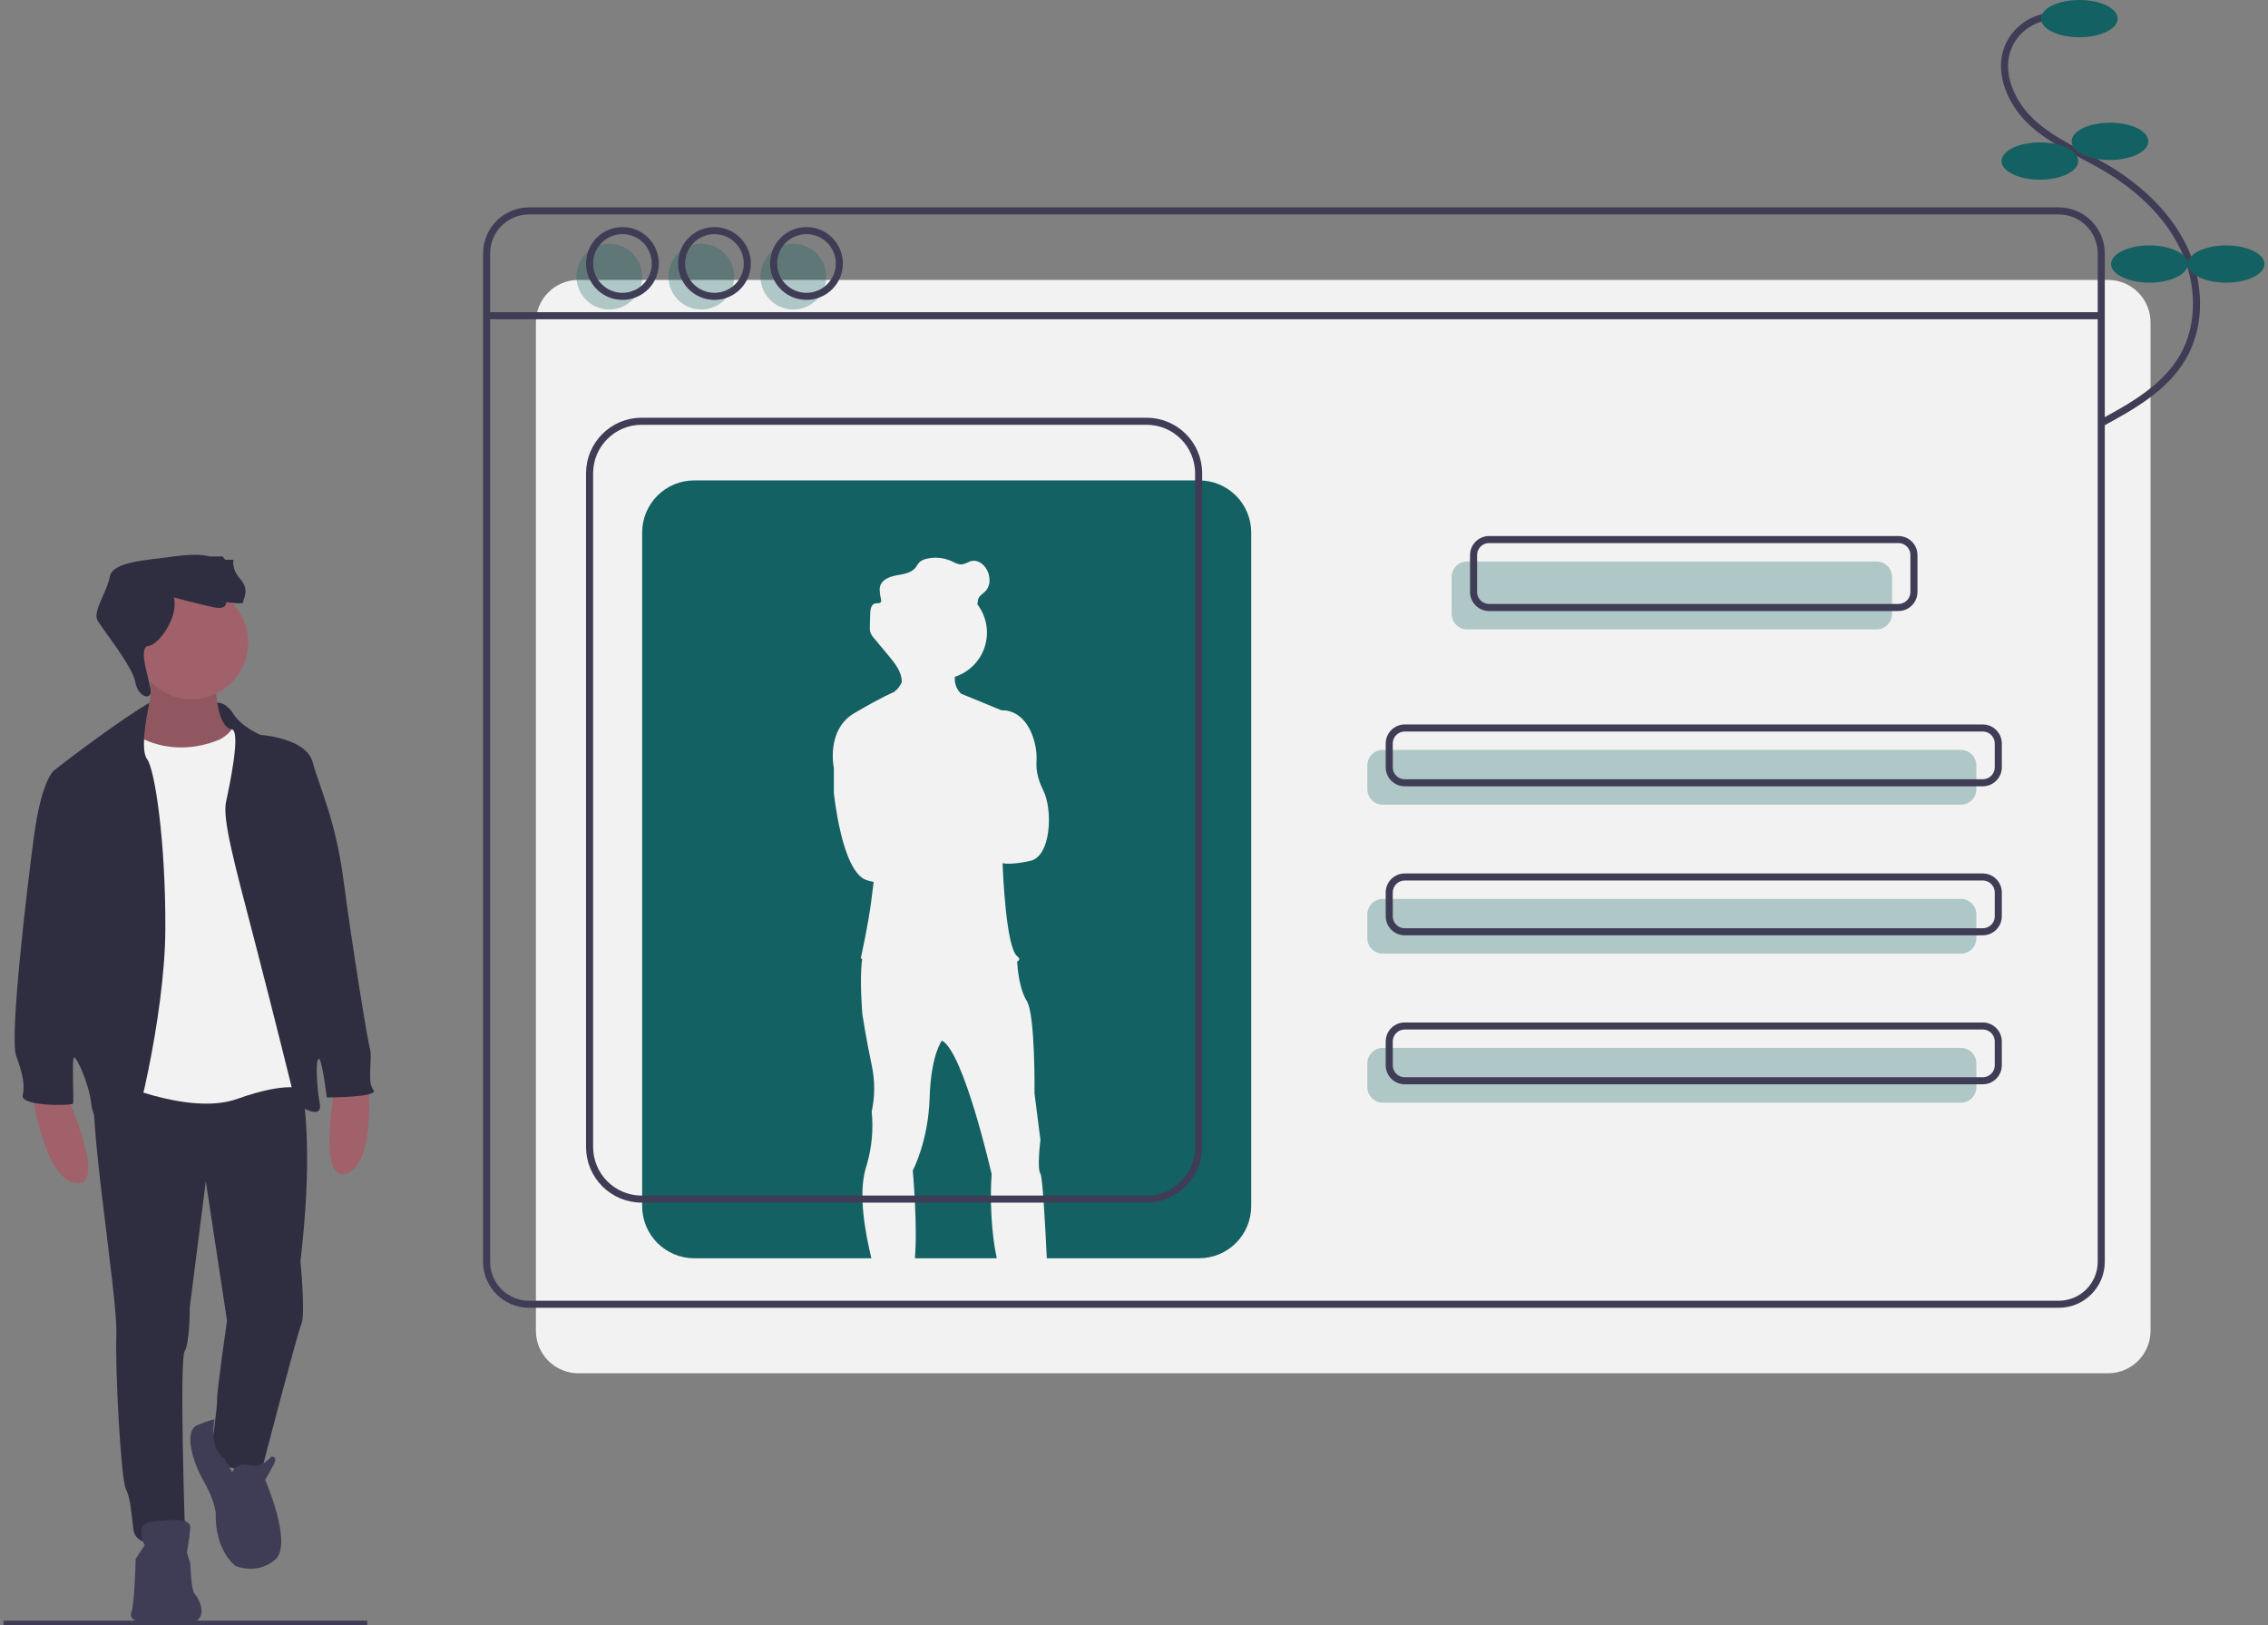 <svg width="321" height="230" viewBox="0 0 321 230" fill="none" xmlns="http://www.w3.org/2000/svg">
<rect x="0" y="0" width="321" height="230" fill="#808080" stroke="none"/>
<g clip-path="url(#clip0)">
<path d="M0.5 229.846H51.973" stroke="#3F3D56" stroke-miterlimit="10"/>
<path d="M298.361 39.613H81.864C78.542 39.613 75.849 42.306 75.849 45.628V188.327C75.849 191.649 78.542 194.342 81.864 194.342H298.361C301.683 194.342 304.376 191.649 304.376 188.327V45.628C304.376 42.306 301.683 39.613 298.361 39.613Z" fill="#F2F2F2"/>
<path d="M291.384 29.846H74.887C71.565 29.846 68.872 32.539 68.872 35.861V178.56C68.872 181.882 71.565 184.575 74.887 184.575H291.384C294.706 184.575 297.399 181.882 297.399 178.56V35.861C297.399 32.539 294.706 29.846 291.384 29.846Z" stroke="#3F3D56" stroke-miterlimit="10"/>
<path d="M68.872 44.68H297.399" stroke="#3F3D56" stroke-miterlimit="10"/>
<path opacity="0.3" d="M265.588 79.459H207.66C206.446 79.459 205.461 80.443 205.461 81.658V86.872C205.461 88.086 206.446 89.071 207.66 89.071H265.588C266.802 89.071 267.787 88.086 267.787 86.872V81.658C267.787 80.443 266.802 79.459 265.588 79.459Z" fill="#136162"/>
<path opacity="0.3" d="M277.526 106.125H195.722C194.508 106.125 193.523 107.11 193.523 108.324V111.678C193.523 112.892 194.508 113.877 195.722 113.877H277.526C278.74 113.877 279.725 112.892 279.725 111.678V108.324C279.725 107.11 278.74 106.125 277.526 106.125Z" fill="#136162"/>
<path opacity="0.3" d="M277.526 127.21H195.722C194.508 127.21 193.523 128.195 193.523 129.41V132.763C193.523 133.978 194.508 134.962 195.722 134.962H277.526C278.74 134.962 279.725 133.978 279.725 132.763V129.41C279.725 128.195 278.74 127.21 277.526 127.21Z" fill="#136162"/>
<path opacity="0.3" d="M277.526 148.295H195.722C194.508 148.295 193.523 149.28 193.523 150.495V153.848C193.523 155.063 194.508 156.047 195.722 156.047H277.526C278.74 156.047 279.725 155.063 279.725 153.848V150.495C279.725 149.28 278.74 148.295 277.526 148.295Z" fill="#136162"/>
<path d="M268.688 76.357H210.761C209.547 76.357 208.562 77.342 208.562 78.557V83.771C208.562 84.985 209.547 85.97 210.761 85.97H268.688C269.903 85.97 270.888 84.985 270.888 83.771V78.557C270.888 77.342 269.903 76.357 268.688 76.357Z" stroke="#3F3D56" stroke-miterlimit="10"/>
<path d="M280.626 103.024H198.823C197.609 103.024 196.624 104.009 196.624 105.224V108.577C196.624 109.792 197.609 110.776 198.823 110.776H280.626C281.841 110.776 282.826 109.792 282.826 108.577V105.224C282.826 104.009 281.841 103.024 280.626 103.024Z" stroke="#3F3D56" stroke-miterlimit="10"/>
<path d="M280.626 124.109H198.823C197.609 124.109 196.624 125.094 196.624 126.309V129.662C196.624 130.877 197.609 131.861 198.823 131.861H280.626C281.841 131.861 282.826 130.877 282.826 129.662V126.309C282.826 125.094 281.841 124.109 280.626 124.109Z" stroke="#3F3D56" stroke-miterlimit="10"/>
<path d="M280.626 145.195H198.823C197.609 145.195 196.624 146.179 196.624 147.394V150.748C196.624 151.962 197.609 152.947 198.823 152.947H280.626C281.841 152.947 282.826 151.962 282.826 150.748V147.394C282.826 146.179 281.841 145.195 280.626 145.195Z" stroke="#3F3D56" stroke-miterlimit="10"/>
<path opacity="0.3" d="M86.237 43.799C88.805 43.799 90.888 41.717 90.888 39.148C90.888 36.58 88.805 34.497 86.237 34.497C83.668 34.497 81.585 36.58 81.585 39.148C81.585 41.717 83.668 43.799 86.237 43.799Z" fill="#136162"/>
<path opacity="0.3" d="M99.26 43.799C101.828 43.799 103.911 41.717 103.911 39.148C103.911 36.58 101.828 34.497 99.26 34.497C96.691 34.497 94.609 36.58 94.609 39.148C94.609 41.717 96.691 43.799 99.26 43.799Z" fill="#136162"/>
<path opacity="0.3" d="M112.283 43.799C114.852 43.799 116.934 41.717 116.934 39.148C116.934 36.58 114.852 34.497 112.283 34.497C109.714 34.497 107.632 36.58 107.632 39.148C107.632 41.717 109.714 43.799 112.283 43.799Z" fill="#136162"/>
<path d="M88.097 41.939C90.666 41.939 92.748 39.856 92.748 37.288C92.748 34.719 90.666 32.636 88.097 32.636C85.528 32.636 83.446 34.719 83.446 37.288C83.446 39.856 85.528 41.939 88.097 41.939Z" stroke="#3F3D56" stroke-miterlimit="10"/>
<path d="M101.12 41.939C103.689 41.939 105.771 39.856 105.771 37.288C105.771 34.719 103.689 32.636 101.12 32.636C98.551 32.636 96.469 34.719 96.469 37.288C96.469 39.856 98.551 41.939 101.12 41.939Z" stroke="#3F3D56" stroke-miterlimit="10"/>
<path d="M114.143 41.939C116.712 41.939 118.795 39.856 118.795 37.288C118.795 34.719 116.712 32.636 114.143 32.636C111.575 32.636 109.492 34.719 109.492 37.288C109.492 39.856 111.575 41.939 114.143 41.939Z" stroke="#3F3D56" stroke-miterlimit="10"/>
<path d="M141.075 178.063C140.296 174.475 140.09 169.576 140.352 166.168C140.352 166.168 136.414 148.87 133.316 147.256L133.315 147.257C133.268 147.318 131.764 149.289 131.573 155.388C131.38 161.585 129.186 165.651 129.186 165.651C129.186 165.651 129.896 173.374 129.49 178.063L141.075 178.063Z" fill="#136162"/>
<path d="M169.718 67.985H98.259C97.291 67.985 96.332 68.176 95.438 68.546C94.544 68.917 93.731 69.46 93.046 70.144C92.362 70.829 91.819 71.641 91.449 72.536C91.078 73.43 90.888 74.388 90.888 75.356V170.692C90.888 171.66 91.078 172.618 91.449 173.513C91.819 174.407 92.362 175.219 93.046 175.904C93.731 176.588 94.544 177.131 95.438 177.502C96.332 177.872 97.291 178.063 98.259 178.063H123.33C122.493 174.59 121.452 169.167 122.506 165.395L122.505 165.393L122.506 165.395C122.555 165.219 122.608 165.045 122.666 164.877C123.39 162.429 123.632 159.864 123.377 157.325C123.842 155.155 123.842 152.911 123.377 150.741C122.602 147.127 122.06 143.577 122.06 143.577C122.06 143.577 121.633 138.801 122.006 135.873C122.014 135.809 122.024 135.748 122.033 135.686C121.901 135.656 121.827 135.638 121.827 135.638C121.827 135.638 122.925 130.669 123.312 127.506C123.403 126.759 123.524 125.813 123.654 124.804C123.297 124.744 122.945 124.655 122.602 124.537C119.117 123.311 118.019 112.209 118.019 112.209V108.691C118.019 108.691 116.858 103.302 120.924 100.914C124.839 98.614 126.403 97.985 126.513 97.941C126.543 97.92 126.572 97.901 126.603 97.877C127.045 97.53 127.396 97.079 127.623 96.564C127.628 96.476 127.629 96.388 127.627 96.3C127.561 95.039 126.683 93.892 125.85 92.892C125.139 92.038 124.429 91.185 123.718 90.331C123.475 90.077 123.288 89.774 123.17 89.443C123.125 89.26 123.105 89.072 123.112 88.883C123.111 88.814 123.111 88.744 123.113 88.675C123.124 88.038 123.142 87.402 123.165 86.766C123.185 86.21 123.325 85.509 123.869 85.395C124.152 85.336 124.526 85.439 124.676 85.192C124.726 85.09 124.739 84.973 124.712 84.863C124.71 84.871 124.71 84.88 124.708 84.888C124.706 84.877 124.704 84.867 124.702 84.857C124.59 84.411 124.523 83.956 124.5 83.497C124.494 83.29 124.524 83.083 124.588 82.886C124.903 81.963 125.989 81.585 126.948 81.411C127.907 81.237 128.984 81.087 129.586 80.32C129.747 80.066 129.922 79.82 130.11 79.584C130.386 79.333 130.725 79.162 131.092 79.089C132.282 78.788 133.54 78.899 134.659 79.406C135.123 79.617 135.589 79.903 136.099 79.87C136.627 79.837 137.079 79.465 137.601 79.374C138.444 79.228 139.25 79.86 139.666 80.608C139.929 81.084 140.061 81.621 140.048 82.165C140.058 82.707 139.862 83.232 139.501 83.635C139.138 84.02 138.597 84.285 138.446 84.792C138.385 84.998 138.399 85.221 138.345 85.429C138.338 85.455 138.327 85.479 138.318 85.504C138.328 85.517 138.339 85.53 138.348 85.543C138.983 86.379 139.409 87.355 139.589 88.389C139.77 89.424 139.701 90.486 139.387 91.488C139.073 92.49 138.525 93.403 137.787 94.149C137.049 94.896 136.143 95.456 135.145 95.781C135.142 95.846 135.14 95.912 135.14 95.977C135.121 96.384 135.19 96.79 135.342 97.168C135.494 97.546 135.725 97.887 136.021 98.168L141.772 100.527C141.772 100.527 145.234 100.107 146.483 105.274C146.684 106.132 146.756 107.016 146.697 107.896C146.652 108.675 146.758 110.047 147.645 111.822C149.065 114.662 148.742 121.181 145.838 121.826C143.087 122.437 142.017 122.181 141.911 122.152L141.905 122.266C141.95 123.489 142.386 134.039 143.966 135.316C144.403 135.669 144.32 135.907 143.961 136.068L143.962 136.069C143.962 136.069 143.965 136.137 143.972 136.259C144.019 137.03 144.263 139.969 145.321 141.641C146.548 143.577 146.419 154.744 146.419 154.744L147.258 161.327C147.258 161.327 146.741 165.394 147.258 166.103C147.551 166.506 147.906 172.74 148.158 178.063H169.718C171.673 178.063 173.548 177.286 174.93 175.904C176.313 174.522 177.089 172.647 177.089 170.692V75.356C177.089 74.388 176.898 73.43 176.528 72.536C176.158 71.641 175.615 70.829 174.93 70.144C174.246 69.46 173.433 68.917 172.539 68.546C171.645 68.176 170.686 67.985 169.718 67.985Z" fill="#136162"/>
<path d="M162.276 59.613H90.817C86.746 59.613 83.446 62.913 83.446 66.984V162.32C83.446 166.391 86.746 169.691 90.817 169.691H162.276C166.347 169.691 169.647 166.391 169.647 162.32V66.984C169.647 62.913 166.347 59.613 162.276 59.613Z" stroke="#3F3D56" stroke-miterlimit="10"/>
<path d="M31.763 99.73C31.763 99.73 28.872 98.875 28.252 99.805C27.632 100.736 29.098 107.479 29.098 107.479L35.468 107.866L33.245 102.252L31.763 99.73Z" fill="#2F2E41"/>
<path d="M9.475 155.107C9.475 155.107 15.272 167.833 10.807 167.434C6.343 167.034 4.611 155.107 4.611 155.107H9.475Z" fill="#A0616A"/>
<path d="M47.387 153.782C47.387 153.782 44.844 167.533 49.079 166.064C53.313 164.595 52.106 152.604 52.106 152.604L47.387 153.782Z" fill="#A0616A"/>
<path d="M30.53 96.54C30.53 96.54 30.463 102.936 32.929 103.269C35.394 103.602 31.529 107 31.529 107L27.132 107.867L20.802 107.4L18.003 103.802C18.003 103.802 22.934 101.47 20.802 94.207L30.53 96.54Z" fill="#A0616A"/>
<path opacity="0.1" d="M30.53 96.54C30.53 96.54 30.463 102.936 32.929 103.269C35.394 103.602 31.529 107 31.529 107L27.132 107.867L20.802 107.4L18.003 103.802C18.003 103.802 22.934 101.47 20.802 94.207L30.53 96.54Z" fill="black"/>
<path d="M41.857 150.643C41.857 150.643 44.989 157.372 42.523 178.494C42.523 178.494 43.256 185.957 42.657 187.356C42.057 188.755 37.126 207.745 37.126 207.745C37.126 207.745 30.797 209.144 29.93 204.946C29.93 204.946 30.797 198.949 30.73 198.017C30.663 197.084 32.129 186.889 32.129 186.889L29.131 167.167L26.865 184.957C26.865 184.957 26.865 190.088 26.132 191.22C25.399 192.353 26.132 215.14 26.132 215.14C26.132 215.14 28.198 218.605 25.066 218.672C21.935 218.738 19.136 218.605 18.87 216.406C18.603 214.208 18.47 212.009 17.804 210.676C17.137 209.344 16.271 194.085 16.471 188.755C16.671 183.425 12.073 156.04 13.539 153.175C15.005 150.31 41.857 150.643 41.857 150.643Z" fill="#2F2E41"/>
<path d="M27.132 98.938C31.548 98.938 35.127 95.359 35.127 90.943C35.127 86.527 31.548 82.947 27.132 82.947C22.716 82.947 19.136 86.527 19.136 90.943C19.136 95.359 22.716 98.938 27.132 98.938Z" fill="#A0616A"/>
<path d="M19.136 103.935C19.136 103.935 24 107.533 31.063 104.668C31.063 104.668 33.395 103.536 33.195 101.803C32.995 100.071 38.059 115.729 38.059 115.729L43.19 142.981L42.923 154.108C42.923 154.108 40.658 152.975 33.595 155.507C26.532 158.039 15.005 152.642 15.005 152.642L15.405 124.058L15.805 107.4L16.871 103.736C16.871 103.736 17.404 102.736 19.136 103.935Z" fill="#F2F2F2"/>
<path d="M30.752 99.462C30.752 99.462 31.929 99.271 33.062 101.07C34.195 102.869 36.86 104.002 36.86 104.002C36.86 104.002 43.323 104.402 44.256 107.866C45.189 111.331 47.521 116.062 48.653 124.79C49.786 133.519 52.051 147.445 52.385 148.577C52.718 149.71 51.918 153.175 52.851 154.241C53.784 155.307 46.255 155.307 46.255 155.307C46.255 155.307 45.588 149.843 45.122 149.843C44.656 149.843 44.789 153.508 45.255 156.173C45.722 158.838 41.857 156.173 41.857 156.173C41.857 156.173 38.859 143.98 35.994 132.986C33.129 121.992 31.463 115.929 31.996 113.463C32.529 110.998 33.995 103.935 32.929 103.269C31.863 102.603 30.752 99.462 30.752 99.462Z" fill="#2F2E41"/>
<path d="M21.144 99.457C21.144 99.457 19.403 100.404 15.005 103.536C10.608 106.667 7.609 109.066 7.609 109.066C7.609 109.066 5.877 110.398 4.811 118.327C3.745 126.256 1.346 146.778 2.279 149.377C3.212 151.975 3.545 153.508 3.212 155.04C2.879 156.573 10.208 156.506 10.341 156.173C10.474 155.84 10.141 149.777 10.474 149.643C10.807 149.51 12.607 153.241 12.94 156.373C13.273 159.505 17.137 161.97 18.004 161.97C18.87 161.97 23.334 143.913 23.401 131.587C23.467 119.26 21.935 108.866 20.802 107.4C19.669 105.934 21.144 99.457 21.144 99.457Z" fill="#2F2E41"/>
<path d="M32.862 208.344C32.862 208.344 33.395 206.878 35.261 207.345C37.126 207.811 38.392 206.145 38.392 206.145C38.392 206.145 39.392 206.012 38.725 207.278C38.059 208.544 37.526 209.41 37.526 209.41C37.526 209.41 41.524 218.539 38.925 220.737C36.327 222.936 33.328 221.604 33.328 221.604C33.328 221.604 30.397 219.538 30.53 214.074C30.53 214.074 30.397 212.342 28.798 209.544C27.198 206.745 25.999 202.481 27.931 201.681C29.864 200.882 30.361 200.852 30.361 200.852C30.361 200.852 29.457 204.988 31.792 206.433L32.862 208.344Z" fill="#3F3D56"/>
<path d="M20.469 218.672C20.469 218.672 18.87 215.674 21.535 215.341C24.2 215.008 27.065 214.808 26.932 216.207C26.799 217.606 26.466 219.738 26.466 219.738L26.932 221.271C26.932 221.271 27.065 225.069 27.532 225.535C27.998 226.001 30.53 229.999 25.133 229.999C19.736 229.999 18.137 229.4 18.603 228.134C19.07 226.868 19.203 220.604 19.203 220.604L20.469 218.672Z" fill="#3F3D56"/>
<path d="M24.6 84.546C24.6 84.546 28.331 85.545 30.264 85.945C32.196 86.345 31.996 85.212 31.996 85.212C31.996 85.212 34.528 85.545 34.395 85.279C34.261 85.012 35.461 83.613 34.061 82.014C32.662 80.415 33.062 79.216 33.062 79.216H31.863L31.529 78.749H29.664C29.664 78.749 28.265 78.216 24.6 78.749C20.935 79.282 15.938 79.415 15.538 81.614C15.139 83.813 13.073 86.545 13.806 87.811C14.539 89.077 18.736 94.274 19.136 96.473C19.536 98.671 21.403 99.16 21.336 97.783C21.268 96.406 19.403 91.609 21.002 91.409C22.601 91.209 25.333 87.144 24.6 84.546Z" fill="#2F2E41"/>
<path d="M290.386 2.312C289.064 2.387 287.789 2.829 286.704 3.587C285.619 4.346 284.767 5.392 284.243 6.607C282.707 10.32 284.685 14.681 287.653 17.389C290.622 20.096 294.436 21.644 297.901 23.678C302.555 26.41 306.737 30.203 309.066 35.071C311.395 39.94 311.642 45.971 308.905 50.622C306.364 54.939 301.745 57.523 297.338 59.905" stroke="#3F3D56" stroke-miterlimit="10"/>
<path d="M294.298 5.271C297.295 5.271 299.725 4.091 299.725 2.636C299.725 1.18 297.295 0 294.298 0C291.302 0 288.872 1.18 288.872 2.636C288.872 4.091 291.302 5.271 294.298 5.271Z" fill="#136162"/>
<path d="M298.64 22.636C301.636 22.636 304.066 21.456 304.066 20C304.066 18.544 301.636 17.364 298.64 17.364C295.643 17.364 293.213 18.544 293.213 20C293.213 21.456 295.643 22.636 298.64 22.636Z" fill="#136162"/>
<path d="M288.717 25.426C291.714 25.426 294.143 24.246 294.143 22.791C294.143 21.335 291.714 20.155 288.717 20.155C285.72 20.155 283.291 21.335 283.291 22.791C283.291 24.246 285.72 25.426 288.717 25.426Z" fill="#136162"/>
<path d="M304.221 40C307.218 40 309.647 38.82 309.647 37.364C309.647 35.909 307.218 34.729 304.221 34.729C301.224 34.729 298.795 35.909 298.795 37.364C298.795 38.82 301.224 40 304.221 40Z" fill="#136162"/>
<path d="M315.074 40C318.071 40 320.5 38.82 320.5 37.364C320.5 35.909 318.071 34.729 315.074 34.729C312.077 34.729 309.647 35.909 309.647 37.364C309.647 38.82 312.077 40 315.074 40Z" fill="#136162"/>
</g>
<defs>
<clipPath id="clip0">
<rect width="320" height="230.001" fill="white" transform="translate(0.5)"/>
</clipPath>
</defs>
</svg>
